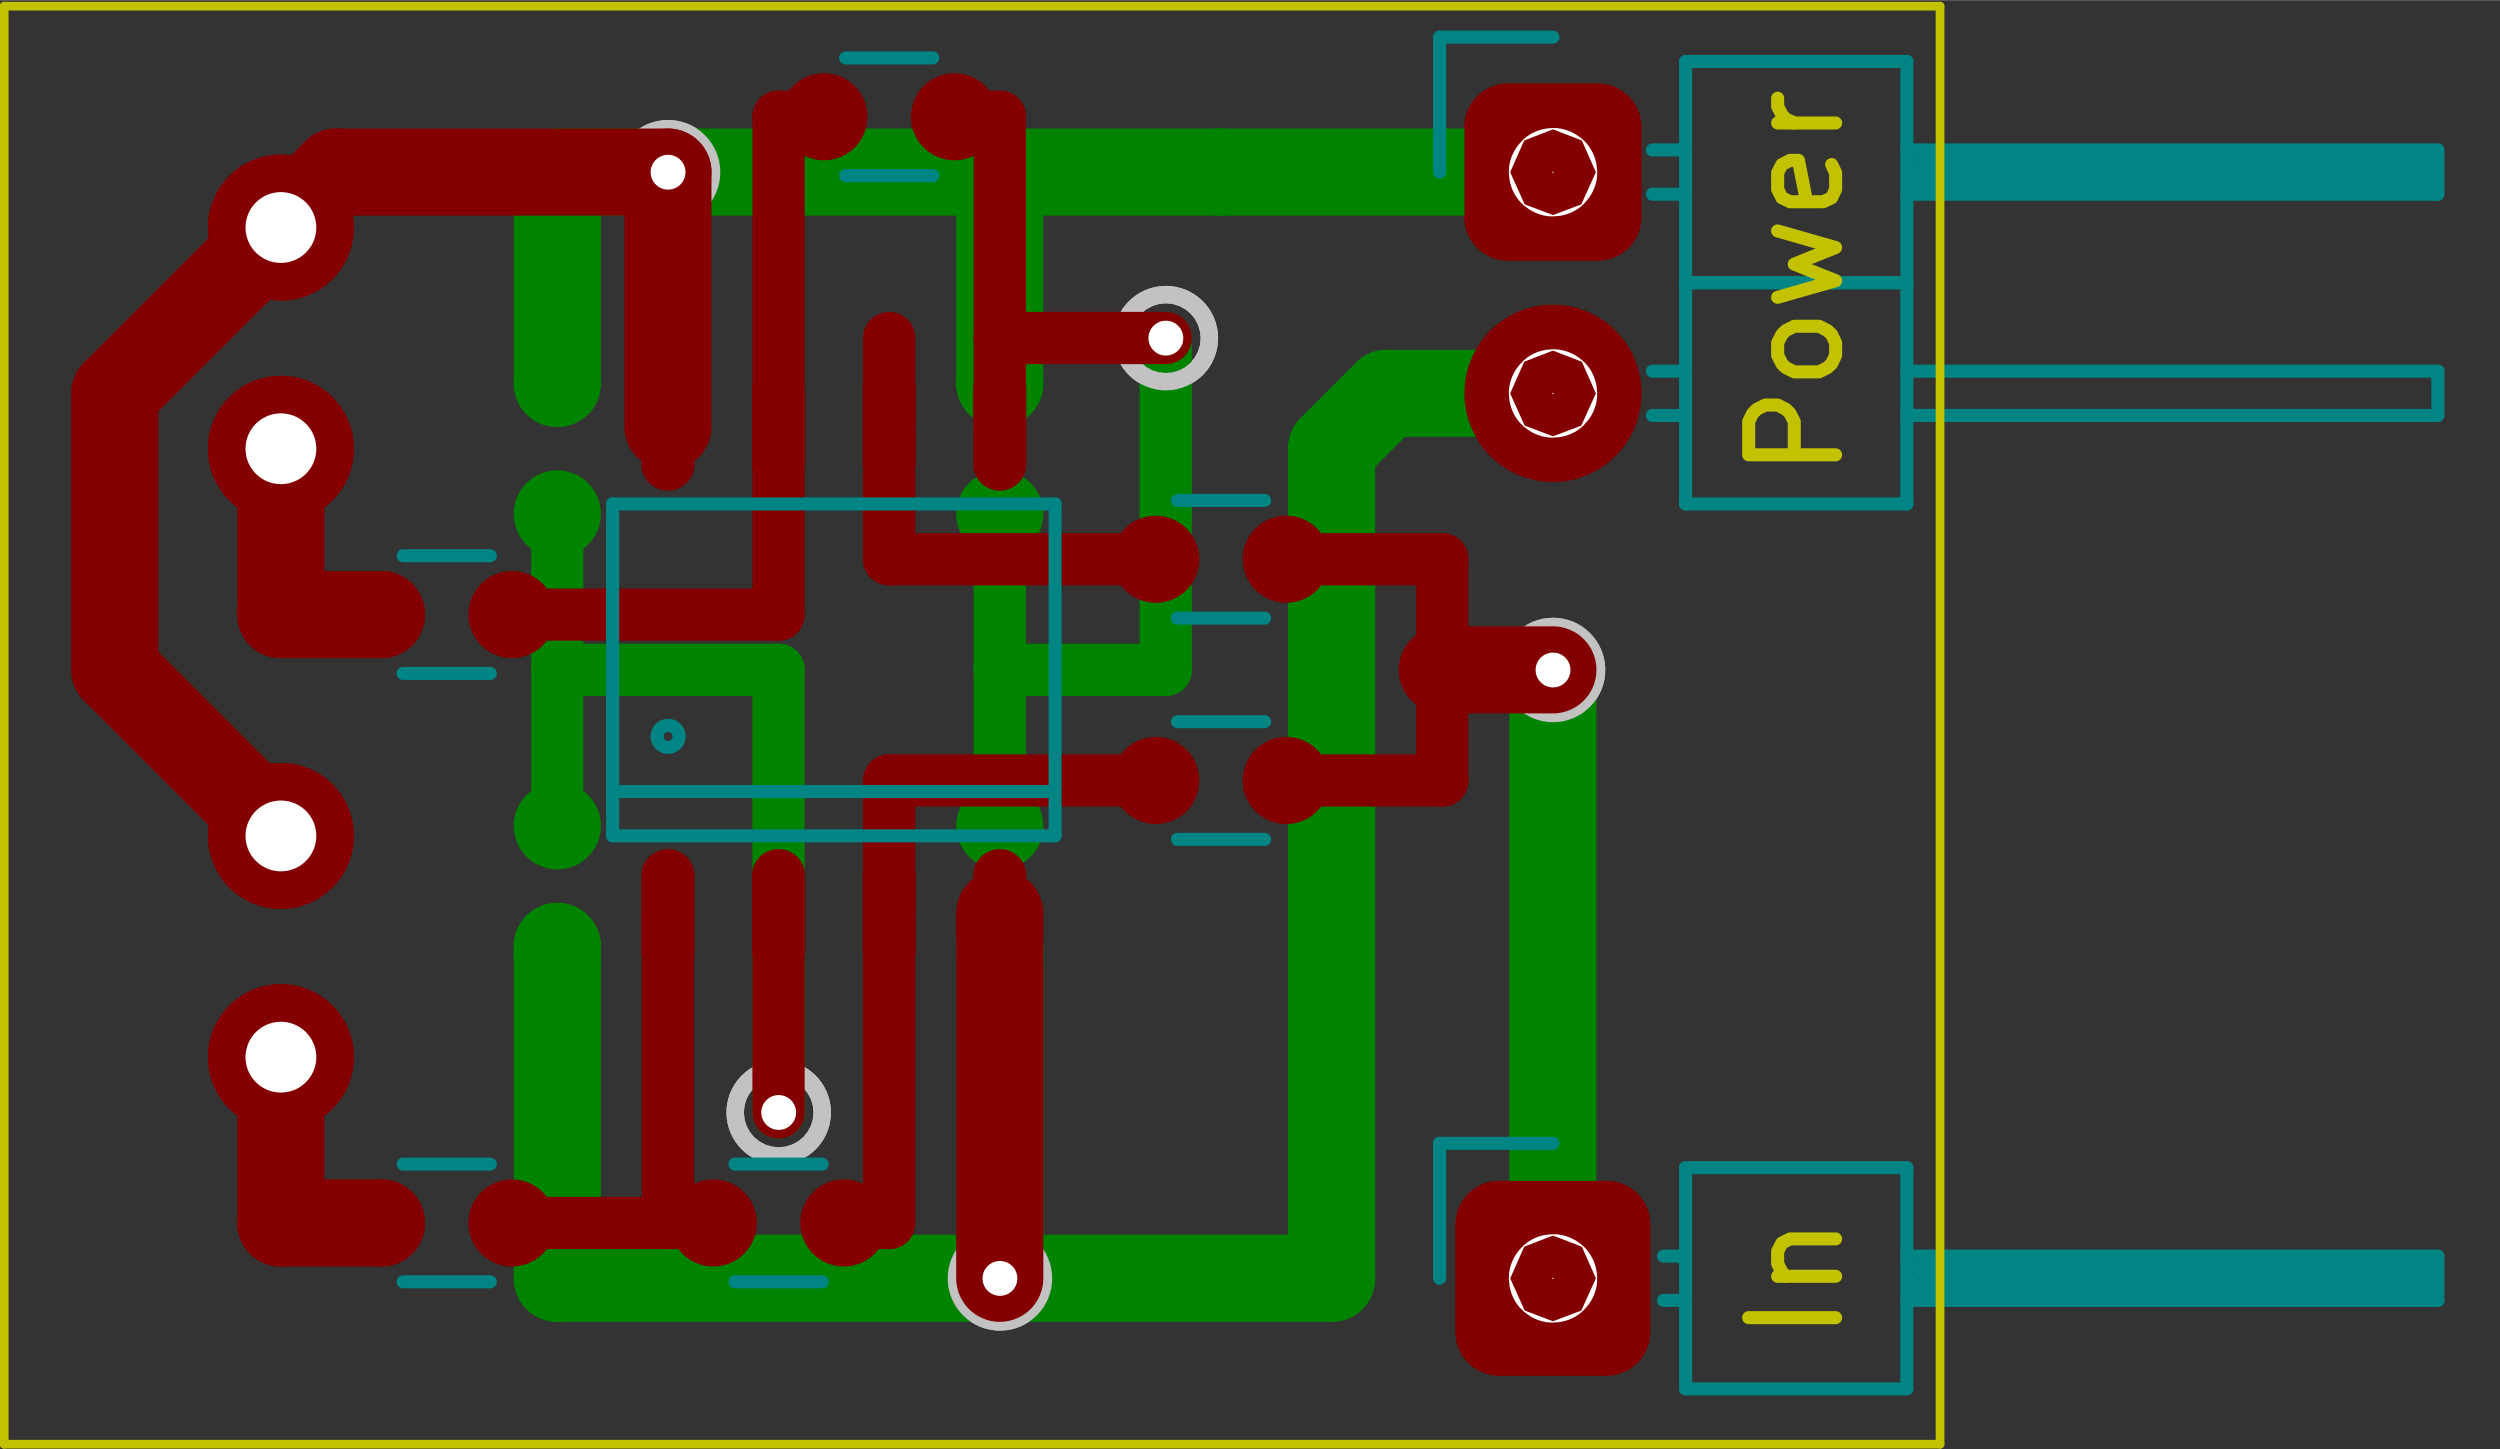 <?xml version="1.0" standalone="no"?>
 <!DOCTYPE svg PUBLIC "-//W3C//DTD SVG 1.1//EN" 
 "http://www.w3.org/Graphics/SVG/1.1/DTD/svg11.dtd"> 
<svg xmlns="http://www.w3.org/2000/svg" version="1.1" 
    width="2.87cm" height="1.664cm" viewBox="0 0 11300 6550 ">
<rect x="0" y="0" width="11300" height="6550" fill="#333333" stroke="none"/>
<title>SVG Picture created as TritLedSmdHysteresis-brd.svg date 2015/04/27 17:08:56 </title>
  <desc>Picture generated by PCBNEW </desc>
<g style="fill:#000000; fill-opacity:1;stroke:#000000; stroke-opacity:1;
stroke-linecap:round; stroke-linejoin:round; "
 transform="translate(0 0) scale(1 1)">
</g>
<g style="fill:#840000; fill-opacity:0.0; 
stroke:#840000; stroke-width:393.701; stroke-opacity:1; 
stroke-linecap:round; stroke-linejoin:round;">
</g>
<g style="fill:#840000; fill-opacity:1.0; 
stroke:#840000; stroke-width:393.701; stroke-opacity:1; 
stroke-linecap:round; stroke-linejoin:round;">
<circle cx="1269.69" cy="3777.56" r="133.15" /> 
<circle cx="1269.69" cy="4777.56" r="133.15" /> 
<circle cx="1269.69" cy="1027.56" r="133.15" /> 
<circle cx="1269.69" cy="2027.56" r="133.15" /> 
<polyline style="fill-rule:evenodd;"
points="6776,6020
6776,5534
7262,5534
7262,6020
6776,6020
" /> 
<polyline style="fill-rule:evenodd;"
points="6816,980
6816,574
7222,574
7222,980
6816,980
" /> 
</g>
<g style="fill:#840000; fill-opacity:1.0; 
stroke:#840000; stroke-width:800; stroke-opacity:1; 
stroke-linecap:round; stroke-linejoin:round;">
</g>
<g style="fill:#840000; fill-opacity:0.0; 
stroke:#840000; stroke-width:800; stroke-opacity:1; 
stroke-linecap:round; stroke-linejoin:round;">
<path d="M7019 1777
L7019 1777
" />
</g>
<g style="fill:#008400; fill-opacity:0.0; 
stroke:#008400; stroke-width:393.701; stroke-opacity:1; 
stroke-linecap:round; stroke-linejoin:round;">
</g>
<g style="fill:#008400; fill-opacity:1.0; 
stroke:#008400; stroke-width:393.701; stroke-opacity:1; 
stroke-linecap:round; stroke-linejoin:round;">
<polyline style="fill-rule:evenodd;"
points="2519,1732
2519,1732
2519,1732
2519,1732
2519,1732
" /> 
<polyline style="fill-rule:evenodd;"
points="2519,2322
2519,2322
2519,2322
2519,2322
2519,2322
" /> 
<polyline style="fill-rule:evenodd;"
points="4519,3732
4519,3732
4519,3732
4519,3732
4519,3732
" /> 
<polyline style="fill-rule:evenodd;"
points="4519,4322
4519,4322
4519,4322
4519,4322
4519,4322
" /> 
<polyline style="fill-rule:evenodd;"
points="2519,3732
2519,3732
2519,3732
2519,3732
2519,3732
" /> 
<polyline style="fill-rule:evenodd;"
points="2519,4322
2519,4322
2519,4322
2519,4322
2519,4322
" /> 
<polyline style="fill-rule:evenodd;"
points="4519,1732
4519,1732
4519,1732
4519,1732
4519,1732
" /> 
<polyline style="fill-rule:evenodd;"
points="4519,2322
4519,2322
4519,2322
4519,2322
4519,2322
" /> 
</g>
<g style="fill:#C2C2C2; fill-opacity:1.0; 
stroke:#C2C2C2; stroke-width:393.701; stroke-opacity:1; 
stroke-linecap:round; stroke-linejoin:round;">
<circle cx="3019.69" cy="777.559" r="39.37" /> 
<circle cx="4519.69" cy="5777.56" r="39.37" /> 
<circle cx="3519.69" cy="5027.56" r="39.37" /> 
<circle cx="7019.69" cy="3027.56" r="39.37" /> 
<circle cx="5269.69" cy="1527.56" r="39.37" /> 
</g>
<g style="fill:#008400; fill-opacity:1.0; 
stroke:#008400; stroke-width:393.701; stroke-opacity:1; 
stroke-linecap:round; stroke-linejoin:round;">
</g>
<g style="fill:#008400; fill-opacity:0.0; 
stroke:#008400; stroke-width:393.701; stroke-opacity:1; 
stroke-linecap:round; stroke-linejoin:round;">
<path d="M4519 777
L3019 777
" />
<path d="M5519 777
L4519 777
" />
<path d="M7019 777
L5519 777
" />
<path d="M4519 1732
L4519 777
" />
<path d="M2519 777
L3019 777
" />
<path d="M2519 1732
L2519 777
" />
<path d="M6269 1777
L6019 2027
" />
<path d="M6019 2027
L6019 5777
" />
<path d="M6019 5777
L4519 5777
" />
<path d="M7019 1777
L6269 1777
" />
<path d="M4519 4277
L4519 4322
" />
<path d="M4519 5777
L4519 4277
" />
<path d="M2519 4277
L2519 4322
" />
<path d="M2519 5777
L2519 4277
" />
<path d="M4519 5777
L2519 5777
" />
</g>
<g style="fill:#008400; fill-opacity:0.0; 
stroke:#008400; stroke-width:236.22; stroke-opacity:1; 
stroke-linecap:round; stroke-linejoin:round;">
<path d="M2519 3027
L2519 3732
" />
<path d="M2519 2322
L2519 3027
" />
<path d="M3519 3027
L3519 5027
" />
<path d="M2519 3027
L3519 3027
" />
</g>
<g style="fill:#008400; fill-opacity:0.0; 
stroke:#008400; stroke-width:393.701; stroke-opacity:1; 
stroke-linecap:round; stroke-linejoin:round;">
<path d="M7019 5777
L7019 3027
" />
</g>
<g style="fill:#008400; fill-opacity:0.0; 
stroke:#008400; stroke-width:236.22; stroke-opacity:1; 
stroke-linecap:round; stroke-linejoin:round;">
<path d="M4519 3027
L4519 3732
" />
<path d="M4519 2322
L4519 3027
" />
<path d="M5269 3027
L5269 1527
" />
<path d="M4519 3027
L5269 3027
" />
</g>
<g style="fill:#FFFFFF; fill-opacity:0.0; 
stroke:#FFFFFF; stroke-width:393.701; stroke-opacity:1; 
stroke-linecap:round; stroke-linejoin:round;">
</g>
<g style="fill:#FFFFFF; fill-opacity:1.0; 
stroke:#FFFFFF; stroke-width:157.48; stroke-opacity:1; 
stroke-linecap:round; stroke-linejoin:round;">
<circle cx="3019.69" cy="777.559" r="-118.11" /> 
</g>
<g style="fill:#FFFFFF; fill-opacity:1.0; 
stroke:#FFFFFF; stroke-width:393.701; stroke-opacity:1; 
stroke-linecap:round; stroke-linejoin:round;">
</g>
<g style="fill:#FFFFFF; fill-opacity:1.0; 
stroke:#FFFFFF; stroke-width:157.48; stroke-opacity:1; 
stroke-linecap:round; stroke-linejoin:round;">
<circle cx="4519.69" cy="5777.56" r="-118.11" /> 
</g>
<g style="fill:#FFFFFF; fill-opacity:1.0; 
stroke:#FFFFFF; stroke-width:393.701; stroke-opacity:1; 
stroke-linecap:round; stroke-linejoin:round;">
</g>
<g style="fill:#FFFFFF; fill-opacity:1.0; 
stroke:#FFFFFF; stroke-width:157.48; stroke-opacity:1; 
stroke-linecap:round; stroke-linejoin:round;">
<circle cx="3519.69" cy="5027.56" r="-118.11" /> 
</g>
<g style="fill:#FFFFFF; fill-opacity:1.0; 
stroke:#FFFFFF; stroke-width:393.701; stroke-opacity:1; 
stroke-linecap:round; stroke-linejoin:round;">
</g>
<g style="fill:#FFFFFF; fill-opacity:1.0; 
stroke:#FFFFFF; stroke-width:157.48; stroke-opacity:1; 
stroke-linecap:round; stroke-linejoin:round;">
<circle cx="7019.69" cy="3027.56" r="-118.11" /> 
</g>
<g style="fill:#FFFFFF; fill-opacity:1.0; 
stroke:#FFFFFF; stroke-width:393.701; stroke-opacity:1; 
stroke-linecap:round; stroke-linejoin:round;">
</g>
<g style="fill:#FFFFFF; fill-opacity:1.0; 
stroke:#FFFFFF; stroke-width:157.48; stroke-opacity:1; 
stroke-linecap:round; stroke-linejoin:round;">
<circle cx="5269.69" cy="1527.56" r="-118.11" /> 
</g>
<g style="fill:#FFFFFF; fill-opacity:1.0; 
stroke:#FFFFFF; stroke-width:393.701; stroke-opacity:1; 
stroke-linecap:round; stroke-linejoin:round;">
</g>
<g style="fill:#FFFFFF; fill-opacity:1.0; 
stroke:#FFFFFF; stroke-width:320; stroke-opacity:1; 
stroke-linecap:round; stroke-linejoin:round;">
<circle cx="1269.69" cy="3777.56" r="-36.85" /> 
</g>
<g style="fill:#FFFFFF; fill-opacity:1.0; 
stroke:#FFFFFF; stroke-width:393.701; stroke-opacity:1; 
stroke-linecap:round; stroke-linejoin:round;">
</g>
<g style="fill:#FFFFFF; fill-opacity:1.0; 
stroke:#FFFFFF; stroke-width:320; stroke-opacity:1; 
stroke-linecap:round; stroke-linejoin:round;">
<circle cx="1269.69" cy="4777.56" r="-36.85" /> 
</g>
<g style="fill:#FFFFFF; fill-opacity:1.0; 
stroke:#FFFFFF; stroke-width:393.701; stroke-opacity:1; 
stroke-linecap:round; stroke-linejoin:round;">
</g>
<g style="fill:#FFFFFF; fill-opacity:1.0; 
stroke:#FFFFFF; stroke-width:320; stroke-opacity:1; 
stroke-linecap:round; stroke-linejoin:round;">
<circle cx="1269.69" cy="1027.56" r="-36.85" /> 
</g>
<g style="fill:#FFFFFF; fill-opacity:1.0; 
stroke:#FFFFFF; stroke-width:393.701; stroke-opacity:1; 
stroke-linecap:round; stroke-linejoin:round;">
</g>
<g style="fill:#FFFFFF; fill-opacity:1.0; 
stroke:#FFFFFF; stroke-width:320; stroke-opacity:1; 
stroke-linecap:round; stroke-linejoin:round;">
<circle cx="1269.69" cy="2027.56" r="-36.85" /> 
</g>
<g style="fill:#FFFFFF; fill-opacity:1.0; 
stroke:#FFFFFF; stroke-width:393.701; stroke-opacity:1; 
stroke-linecap:round; stroke-linejoin:round;">
<circle cx="7019.69" cy="5777.56" r="3.15" /> 
<circle cx="7019.69" cy="777.559" r="3.15" /> 
<circle cx="7019.69" cy="1777.56" r="3.15" /> 
</g>
<g style="fill:#840000; fill-opacity:1.0; 
stroke:#840000; stroke-width:393.701; stroke-opacity:1; 
stroke-linecap:round; stroke-linejoin:round;">
<circle cx="1269.69" cy="3777.56" r="133.15" /> 
<circle cx="1269.69" cy="4777.56" r="133.15" /> 
<circle cx="1269.69" cy="1027.56" r="133.15" /> 
<circle cx="1269.69" cy="2027.56" r="133.15" /> 
<polyline style="fill-rule:evenodd;"
points="6776,6020
6776,5534
7262,5534
7262,6020
6776,6020
" /> 
</g>
<g style="fill:#840000; fill-opacity:1.0; 
stroke:#840000; stroke-width:240; stroke-opacity:1; 
stroke-linecap:round; stroke-linejoin:round;">
</g>
<g style="fill:#840000; fill-opacity:0.0; 
stroke:#840000; stroke-width:240; stroke-opacity:1; 
stroke-linecap:round; stroke-linejoin:round;">
<path d="M3019 3957
L3019 4297
" />
<path d="M3519 3957
L3519 4297
" />
<path d="M4019 3957
L4019 4297
" />
<path d="M4519 3957
L4519 4297
" />
<path d="M4519 1757
L4519 2097
" />
<path d="M4019 1757
L4019 2097
" />
<path d="M3519 1757
L3519 2097
" />
<path d="M3019 1757
L3019 2097
" />
</g>
<g style="fill:#840000; fill-opacity:0.0; 
stroke:#840000; stroke-width:393.701; stroke-opacity:1; 
stroke-linecap:round; stroke-linejoin:round;">
</g>
<g style="fill:#840000; fill-opacity:1.0; 
stroke:#840000; stroke-width:393.701; stroke-opacity:1; 
stroke-linecap:round; stroke-linejoin:round;">
<polyline style="fill-rule:evenodd;"
points="6816,980
6816,574
7222,574
7222,980
6816,980
" /> 
</g>
<g style="fill:#840000; fill-opacity:1.0; 
stroke:#840000; stroke-width:800; stroke-opacity:1; 
stroke-linecap:round; stroke-linejoin:round;">
</g>
<g style="fill:#840000; fill-opacity:0.0; 
stroke:#840000; stroke-width:800; stroke-opacity:1; 
stroke-linecap:round; stroke-linejoin:round;">
<path d="M7019 1777
L7019 1777
" />
</g>
<g style="fill:#840000; fill-opacity:0.0; 
stroke:#840000; stroke-width:393.701; stroke-opacity:1; 
stroke-linecap:round; stroke-linejoin:round;">
</g>
<g style="fill:#840000; fill-opacity:1.0; 
stroke:#840000; stroke-width:393.701; stroke-opacity:1; 
stroke-linecap:round; stroke-linejoin:round;">
<polyline style="fill-rule:evenodd;"
points="5224,3527
5224,3527
5224,3527
5224,3527
5224,3527
" /> 
<polyline style="fill-rule:evenodd;"
points="5814,3527
5814,3527
5814,3527
5814,3527
5814,3527
" /> 
<polyline style="fill-rule:evenodd;"
points="5224,2527
5224,2527
5224,2527
5224,2527
5224,2527
" /> 
<polyline style="fill-rule:evenodd;"
points="5814,2527
5814,2527
5814,2527
5814,2527
5814,2527
" /> 
<polyline style="fill-rule:evenodd;"
points="3224,5527
3224,5527
3224,5527
3224,5527
3224,5527
" /> 
<polyline style="fill-rule:evenodd;"
points="3814,5527
3814,5527
3814,5527
3814,5527
3814,5527
" /> 
<polyline style="fill-rule:evenodd;"
points="3724,527
3724,527
3724,527
3724,527
3724,527
" /> 
<polyline style="fill-rule:evenodd;"
points="4314,527
4314,527
4314,527
4314,527
4314,527
" /> 
<polyline style="fill-rule:evenodd;"
points="1724,5527
1724,5527
1724,5527
1724,5527
1724,5527
" /> 
<polyline style="fill-rule:evenodd;"
points="2314,5527
2314,5527
2314,5527
2314,5527
2314,5527
" /> 
<polyline style="fill-rule:evenodd;"
points="1724,2777
1724,2777
1724,2777
1724,2777
1724,2777
" /> 
<polyline style="fill-rule:evenodd;"
points="2314,2777
2314,2777
2314,2777
2314,2777
2314,2777
" /> 
</g>
<g style="fill:#C2C2C2; fill-opacity:1.0; 
stroke:#C2C2C2; stroke-width:393.701; stroke-opacity:1; 
stroke-linecap:round; stroke-linejoin:round;">
<circle cx="3019.69" cy="777.559" r="39.37" /> 
<circle cx="4519.69" cy="5777.56" r="39.37" /> 
<circle cx="3519.69" cy="5027.56" r="39.37" /> 
<circle cx="7019.69" cy="3027.56" r="39.37" /> 
<circle cx="5269.69" cy="1527.56" r="39.37" /> 
</g>
<g style="fill:#840000; fill-opacity:1.0; 
stroke:#840000; stroke-width:393.701; stroke-opacity:1; 
stroke-linecap:round; stroke-linejoin:round;">
</g>
<g style="fill:#840000; fill-opacity:0.0; 
stroke:#840000; stroke-width:393.701; stroke-opacity:1; 
stroke-linecap:round; stroke-linejoin:round;">
<path d="M1269 1027
L519 1777
" />
<path d="M1269 1027
L1519 777
" />
<path d="M519 1777
L519 3027
" />
<path d="M519 3027
L1269 3777
" />
<path d="M1519 777
L3019 777
" />
<path d="M3019 1927
L3019 777
" />
<path d="M1269 5527
L1724 5527
" />
<path d="M1269 4777
L1269 5527
" />
<path d="M1269 2777
L1724 2777
" />
<path d="M1269 2027
L1269 2777
" />
<path d="M4519 5777
L4519 4127
" />
</g>
<g style="fill:#840000; fill-opacity:0.0; 
stroke:#840000; stroke-width:236.22; stroke-opacity:1; 
stroke-linecap:round; stroke-linejoin:round;">
<path d="M3519 5027
L3519 4127
" />
<path d="M6519 3027
L6519 3527
" />
<path d="M6519 2527
L6519 3027
" />
<path d="M6519 3527
L5814 3527
" />
<path d="M5814 2527
L6519 2527
" />
</g>
<g style="fill:#840000; fill-opacity:0.0; 
stroke:#840000; stroke-width:393.701; stroke-opacity:1; 
stroke-linecap:round; stroke-linejoin:round;">
<path d="M7019 3027
L6519 3027
" />
</g>
<g style="fill:#840000; fill-opacity:0.0; 
stroke:#840000; stroke-width:236.22; stroke-opacity:1; 
stroke-linecap:round; stroke-linejoin:round;">
<path d="M4519 527
L4314 527
" />
<path d="M4519 1527
L4519 527
" />
<path d="M4519 1927
L4519 1527
" />
<path d="M5269 1527
L4519 1527
" />
<path d="M4019 5527
L4019 4127
" />
<path d="M3814 5527
L4019 5527
" />
<path d="M4019 3527
L4019 4127
" />
<path d="M5224 3527
L4019 3527
" />
<path d="M4019 1927
L4019 1527
" />
<path d="M4019 2527
L4019 1927
" />
<path d="M5224 2527
L4019 2527
" />
<path d="M3019 5527
L3019 4127
" />
<path d="M2314 5527
L3019 5527
" />
<path d="M3019 5527
L3224 5527
" />
<path d="M3519 2777
L3519 1927
" />
<path d="M2314 2777
L3519 2777
" />
<path d="M3519 527
L3724 527
" />
<path d="M3519 1927
L3519 527
" />
</g>
<g style="fill:#FFFFFF; fill-opacity:0.0; 
stroke:#FFFFFF; stroke-width:393.701; stroke-opacity:1; 
stroke-linecap:round; stroke-linejoin:round;">
</g>
<g style="fill:#FFFFFF; fill-opacity:1.0; 
stroke:#FFFFFF; stroke-width:157.48; stroke-opacity:1; 
stroke-linecap:round; stroke-linejoin:round;">
<circle cx="3019.69" cy="777.559" r="-118.11" /> 
</g>
<g style="fill:#FFFFFF; fill-opacity:1.0; 
stroke:#FFFFFF; stroke-width:393.701; stroke-opacity:1; 
stroke-linecap:round; stroke-linejoin:round;">
</g>
<g style="fill:#FFFFFF; fill-opacity:1.0; 
stroke:#FFFFFF; stroke-width:157.48; stroke-opacity:1; 
stroke-linecap:round; stroke-linejoin:round;">
<circle cx="4519.69" cy="5777.56" r="-118.11" /> 
</g>
<g style="fill:#FFFFFF; fill-opacity:1.0; 
stroke:#FFFFFF; stroke-width:393.701; stroke-opacity:1; 
stroke-linecap:round; stroke-linejoin:round;">
</g>
<g style="fill:#FFFFFF; fill-opacity:1.0; 
stroke:#FFFFFF; stroke-width:157.48; stroke-opacity:1; 
stroke-linecap:round; stroke-linejoin:round;">
<circle cx="3519.69" cy="5027.56" r="-118.11" /> 
</g>
<g style="fill:#FFFFFF; fill-opacity:1.0; 
stroke:#FFFFFF; stroke-width:393.701; stroke-opacity:1; 
stroke-linecap:round; stroke-linejoin:round;">
</g>
<g style="fill:#FFFFFF; fill-opacity:1.0; 
stroke:#FFFFFF; stroke-width:157.48; stroke-opacity:1; 
stroke-linecap:round; stroke-linejoin:round;">
<circle cx="7019.69" cy="3027.56" r="-118.11" /> 
</g>
<g style="fill:#FFFFFF; fill-opacity:1.0; 
stroke:#FFFFFF; stroke-width:393.701; stroke-opacity:1; 
stroke-linecap:round; stroke-linejoin:round;">
</g>
<g style="fill:#FFFFFF; fill-opacity:1.0; 
stroke:#FFFFFF; stroke-width:157.48; stroke-opacity:1; 
stroke-linecap:round; stroke-linejoin:round;">
<circle cx="5269.69" cy="1527.56" r="-118.11" /> 
</g>
<g style="fill:#FFFFFF; fill-opacity:1.0; 
stroke:#FFFFFF; stroke-width:393.701; stroke-opacity:1; 
stroke-linecap:round; stroke-linejoin:round;">
</g>
<g style="fill:#FFFFFF; fill-opacity:1.0; 
stroke:#FFFFFF; stroke-width:320; stroke-opacity:1; 
stroke-linecap:round; stroke-linejoin:round;">
<circle cx="1269.69" cy="3777.56" r="-36.85" /> 
</g>
<g style="fill:#FFFFFF; fill-opacity:1.0; 
stroke:#FFFFFF; stroke-width:393.701; stroke-opacity:1; 
stroke-linecap:round; stroke-linejoin:round;">
</g>
<g style="fill:#FFFFFF; fill-opacity:1.0; 
stroke:#FFFFFF; stroke-width:320; stroke-opacity:1; 
stroke-linecap:round; stroke-linejoin:round;">
<circle cx="1269.69" cy="4777.56" r="-36.85" /> 
</g>
<g style="fill:#FFFFFF; fill-opacity:1.0; 
stroke:#FFFFFF; stroke-width:393.701; stroke-opacity:1; 
stroke-linecap:round; stroke-linejoin:round;">
</g>
<g style="fill:#FFFFFF; fill-opacity:1.0; 
stroke:#FFFFFF; stroke-width:320; stroke-opacity:1; 
stroke-linecap:round; stroke-linejoin:round;">
<circle cx="1269.69" cy="1027.56" r="-36.85" /> 
</g>
<g style="fill:#FFFFFF; fill-opacity:1.0; 
stroke:#FFFFFF; stroke-width:393.701; stroke-opacity:1; 
stroke-linecap:round; stroke-linejoin:round;">
</g>
<g style="fill:#FFFFFF; fill-opacity:1.0; 
stroke:#FFFFFF; stroke-width:320; stroke-opacity:1; 
stroke-linecap:round; stroke-linejoin:round;">
<circle cx="1269.69" cy="2027.56" r="-36.85" /> 
</g>
<g style="fill:#FFFFFF; fill-opacity:1.0; 
stroke:#FFFFFF; stroke-width:393.701; stroke-opacity:1; 
stroke-linecap:round; stroke-linejoin:round;">
<circle cx="7019.69" cy="5777.56" r="3.15" /> 
<circle cx="7019.69" cy="777.559" r="3.15" /> 
<circle cx="7019.69" cy="1777.56" r="3.15" /> 
</g>
<g style="fill:#008484; fill-opacity:1.0; 
stroke:#008484; stroke-width:59.055; stroke-opacity:1; 
stroke-linecap:round; stroke-linejoin:round;">
</g>
<g style="fill:#008484; fill-opacity:0.0; 
stroke:#008484; stroke-width:59.055; stroke-opacity:1; 
stroke-linecap:round; stroke-linejoin:round;">
<path d="M6507 5167
L6507 5777
" />
<path d="M7019 5167
L6507 5167
" />
<path d="M8669 5727
L10969 5727
" />
<path d="M10969 5727
L10969 5827
" />
<path d="M10969 5827
L8669 5827
" />
<path d="M8669 5827
L8669 5777
" />
<path d="M8669 5777
L10969 5777
" />
<path d="M7619 5877
L7519 5877
" />
<path d="M7619 5677
L7519 5677
" />
<path d="M7619 5277
L8619 5277
" />
<path d="M7619 5277
L7619 6277
" />
<path d="M7619 6277
L8619 6277
" />
<path d="M8619 5677
L11019 5677
" />
<path d="M11019 5677
L11019 5877
" />
<path d="M11019 5877
L8619 5877
" />
<path d="M8619 6277
L8619 5277
" />
<circle cx="3019.69" cy="3327.56" r="50" /> 
<path d="M2769 3577
L4769 3577
" />
<path d="M2769 2277
L4769 2277
" />
<path d="M2769 3777
L4769 3777
" />
<path d="M2769 3777
L2769 2277
" />
<path d="M4769 3777
L4769 2277
" />
<path d="M6507 167
L6507 777
" />
<path d="M7019 167
L6507 167
" />
<path d="M8669 727
L10969 727
" />
<path d="M10969 727
L10969 827
" />
<path d="M10969 827
L8669 827
" />
<path d="M8669 827
L8669 777
" />
<path d="M8669 777
L10969 777
" />
<path d="M7619 677
L7469 677
" />
<path d="M7619 877
L7469 877
" />
<path d="M7619 1677
L7469 1677
" />
<path d="M7619 1877
L7469 1877
" />
<path d="M7619 277
L8619 277
" />
<path d="M7619 1277
L8619 1277
" />
<path d="M7619 1277
L7619 2277
" />
<path d="M7619 2277
L8619 2277
" />
<path d="M8619 1677
L11019 1677
" />
<path d="M11019 1677
L11019 1877
" />
<path d="M11019 1877
L8619 1877
" />
<path d="M8619 2277
L8619 1277
" />
<path d="M8619 1277
L8619 277
" />
<path d="M11019 877
L8619 877
" />
<path d="M11019 677
L11019 877
" />
<path d="M8619 677
L11019 677
" />
<path d="M7619 1277
L8619 1277
" />
<path d="M7619 277
L7619 1277
" />
<path d="M5716 3793
L5322 3793
" />
<path d="M5322 3261
L5716 3261
" />
<path d="M5716 2793
L5322 2793
" />
<path d="M5322 2261
L5716 2261
" />
<path d="M3716 5793
L3322 5793
" />
<path d="M3322 5261
L3716 5261
" />
<path d="M4216 793
L3822 793
" />
<path d="M3822 261
L4216 261
" />
<path d="M2216 5793
L1822 5793
" />
<path d="M1822 5261
L2216 5261
" />
<path d="M2216 3043
L1822 3043
" />
<path d="M1822 2511
L2216 2511
" />
</g>
<g style="fill:#C2C200; fill-opacity:0.0; 
stroke:#C2C200; stroke-width:59.055; stroke-opacity:1; 
stroke-linecap:round; stroke-linejoin:round;">
<path d="M8297 5955
L7904 5955
" />
<path d="M8035 5768
L8297 5768
" />
<path d="M8072 5768
L8054 5749
L8035 5711
L8035 5655
L8054 5618
L8091 5599
L8297 5599
" />
<path d="M8297 2055
L7904 2055
L7904 1905
L7922 1868
L7941 1849
L7979 1830
L8035 1830
L8072 1849
L8091 1868
L8110 1905
L8110 2055
" />
<path d="M8297 1605
L8279 1643
L8260 1661
L8222 1680
L8110 1680
L8072 1661
L8054 1643
L8035 1605
L8035 1549
L8054 1511
L8072 1493
L8110 1474
L8222 1474
L8260 1493
L8279 1511
L8297 1549
L8297 1605
" />
<path d="M8035 1343
L8297 1268
L8110 1193
L8297 1118
L8035 1043
" />
<path d="M8279 743
L8297 780
L8297 855
L8279 893
L8241 911
L8091 911
L8054 893
L8035 855
L8035 780
L8054 743
L8091 724
L8129 724
L8166 911
" />
<path d="M8297 555
L8035 555
" />
<path d="M8110 555
L8072 537
L8054 518
L8035 480
L8035 443
" />
</g>
<g style="fill:#C2C200; fill-opacity:0.0; 
stroke:#C2C200; stroke-width:39.37; stroke-opacity:1; 
stroke-linecap:round; stroke-linejoin:round;">
<path d="M19 27
L8769 27
" />
<path d="M19 6527
L19 27
" />
<path d="M8769 6527
L19 6527
" />
<path d="M8769 27
L8769 6527
" />
</g> 
</svg>
